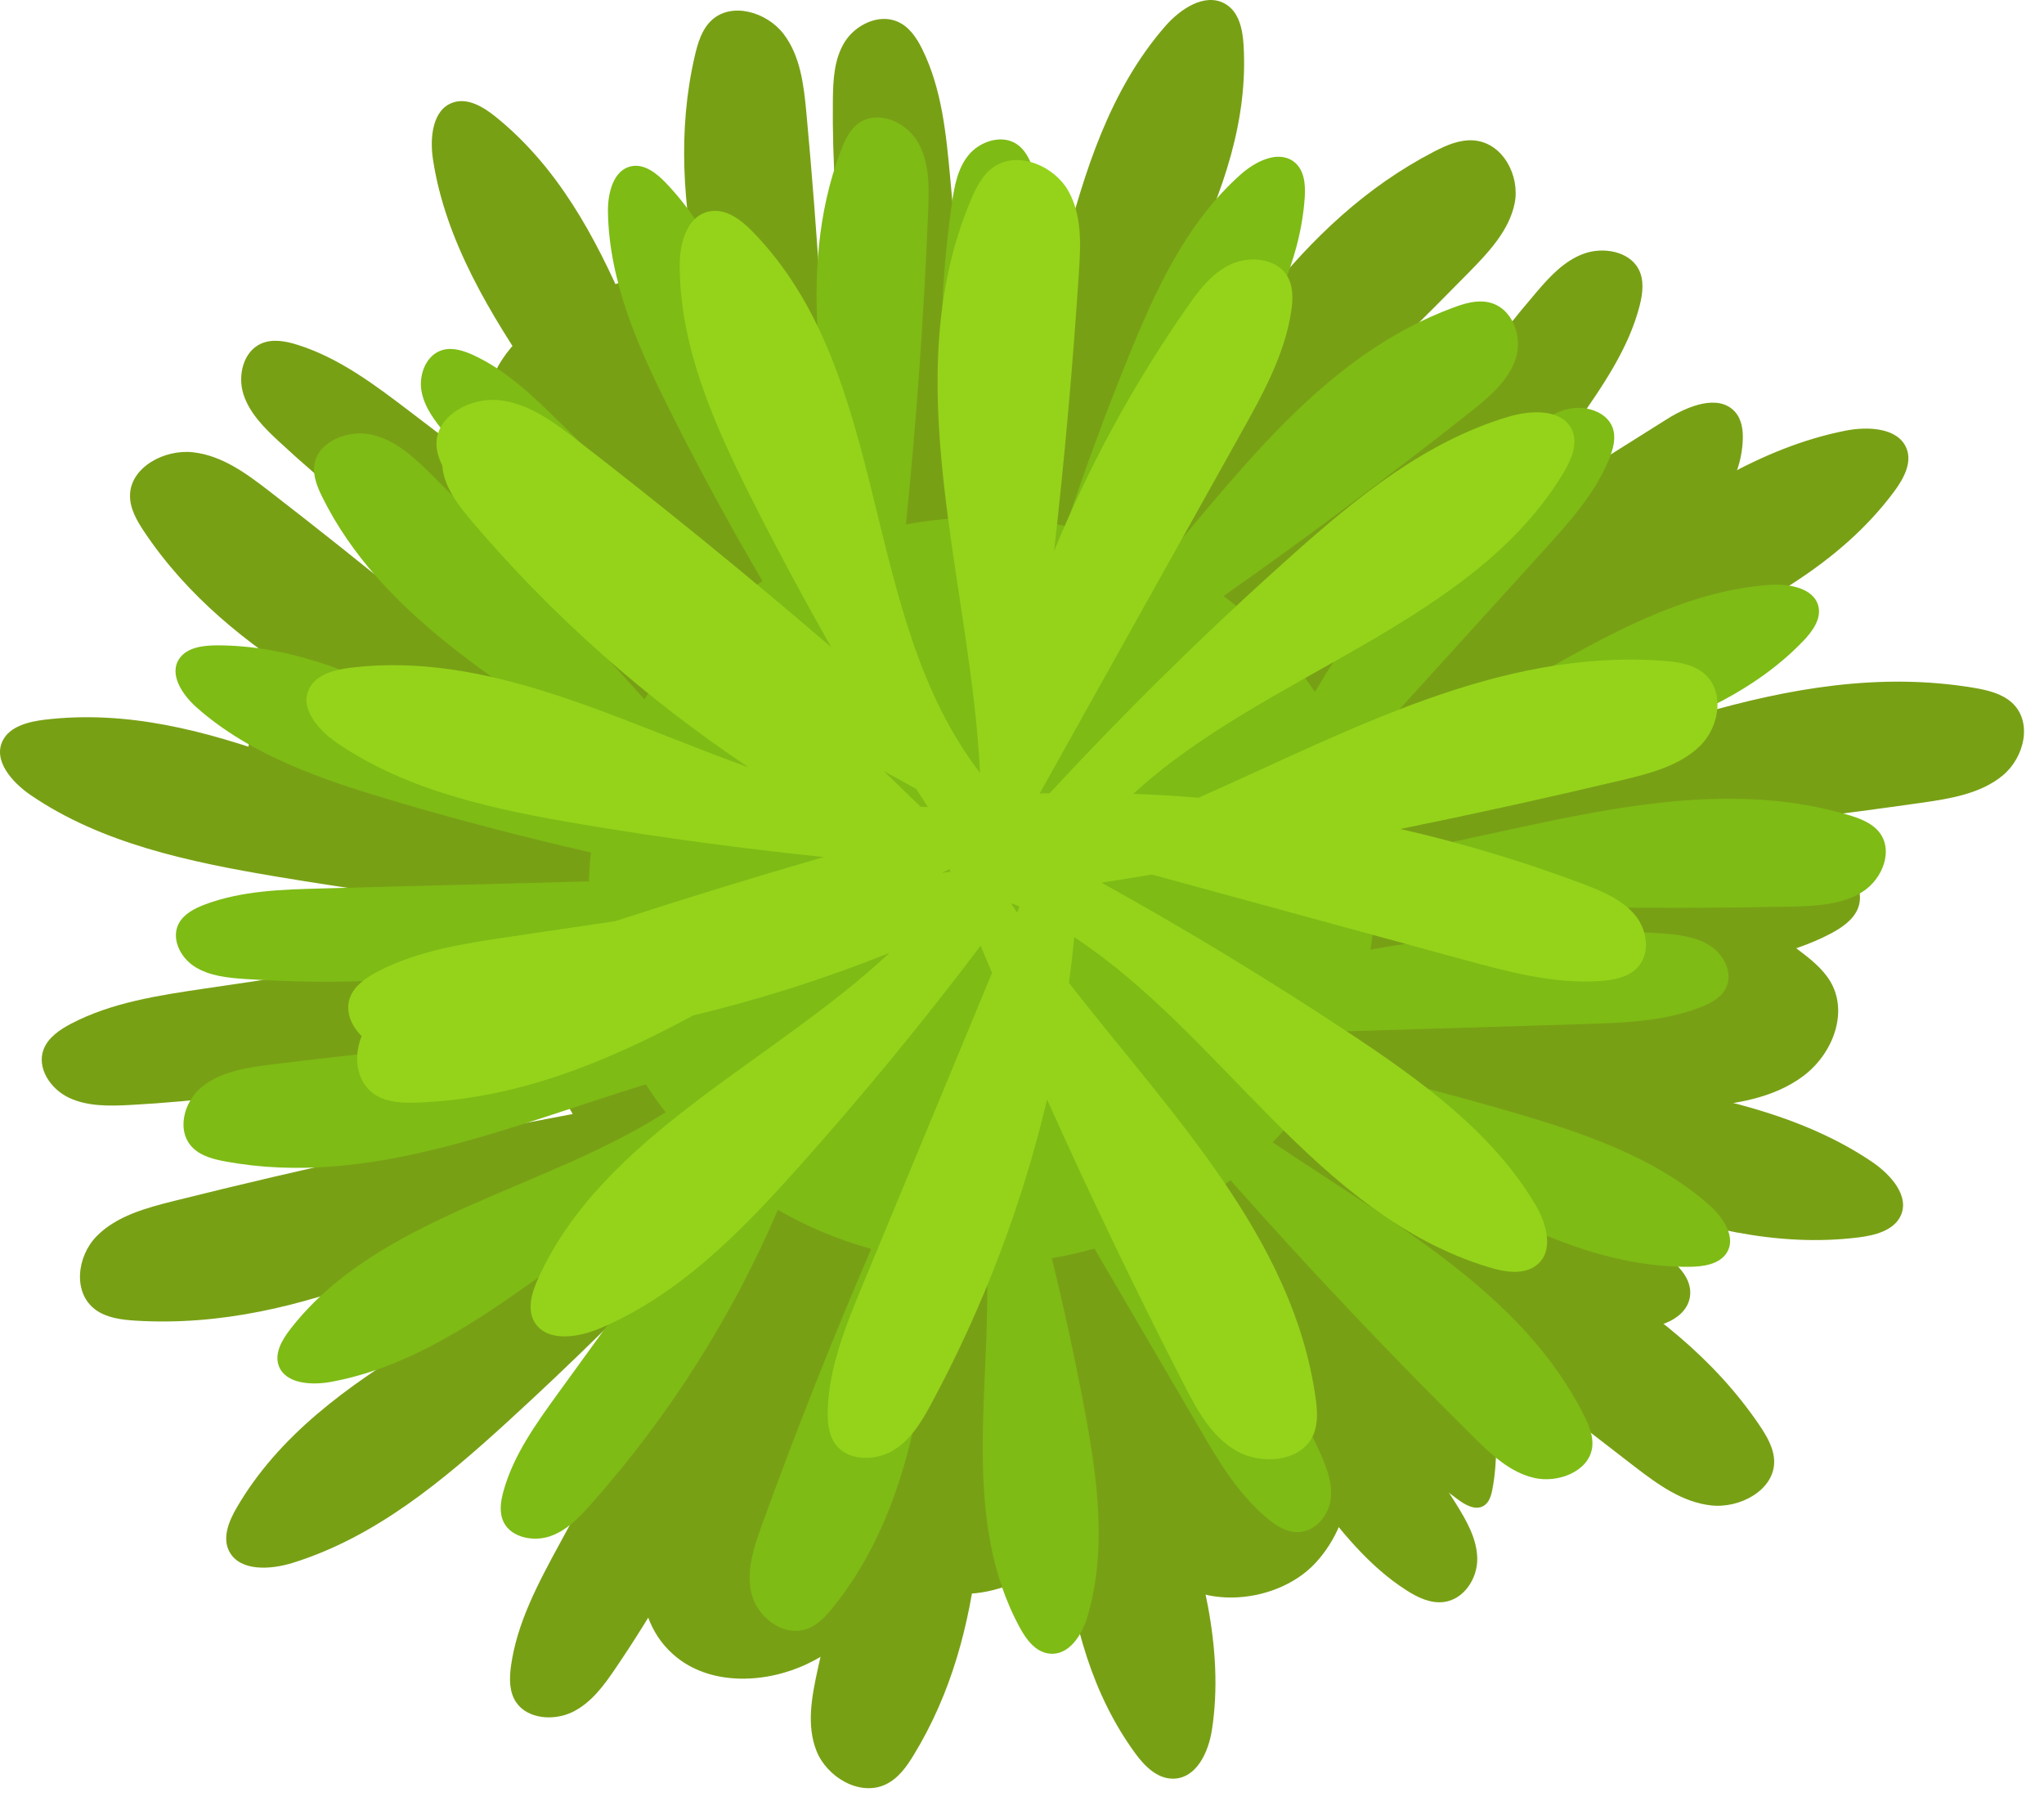 <svg width="70" height="62" viewBox="0 0 70 62" fill="none" xmlns="http://www.w3.org/2000/svg">
<path d="M40.645 18.352C42.578 16.352 44.992 14.774 47.651 13.774C48.654 13.396 49.752 13.098 50.801 13.336C52.397 13.699 53.455 15.283 53.519 16.839C53.583 18.395 52.831 19.89 51.846 21.135C50.63 22.672 49.009 23.948 47.114 24.624C45.22 25.3 43.046 25.341 41.193 24.569C40.543 24.298 39.873 23.839 39.801 23.169C39.771 22.888 39.854 22.606 39.951 22.339C40.691 20.31 42.374 18.609 44.462 17.782L40.645 18.352Z" fill="#78A015"/>
<path d="M12.389 29.114C11.093 28.961 9.773 28.451 9.02 27.439C8.267 26.427 8.292 24.85 9.313 24.078C10.051 23.52 11.095 23.484 11.902 23.02C12.946 22.42 13.428 21.07 12.983 19.991C12.844 19.655 12.627 19.34 12.589 18.982C12.5 18.123 13.438 17.506 14.292 17.208C15.145 16.91 16.142 16.644 16.536 15.867C16.867 15.214 16.637 14.442 16.695 13.72C16.803 12.384 17.9 11.298 19.104 10.598C21.458 9.231 24.38 8.919 27.1 9.359C27.763 9.466 28.43 9.62 29.005 9.95C30.112 10.585 30.715 11.764 31.259 12.877C32.687 15.801 34.148 19.021 33.303 22.142C32.907 23.604 32.023 24.913 30.971 26.047C28.036 29.209 23.66 31.121 19.221 31.182C18.008 31.199 16.562 30.934 16.089 29.874L12.389 29.114Z" fill="#78A015"/>
<path d="M24.568 45.755C23.747 47.396 23.048 49.092 22.478 50.826C21.811 52.852 21.474 55.419 23.192 56.778C24.407 57.74 26.256 57.656 27.667 56.978C29.078 56.3 30.152 55.138 31.188 54.003C32.916 55.311 35.628 54.256 36.888 52.533C37.137 52.193 37.398 51.799 37.824 51.712C38.714 51.529 39.113 52.69 39.567 53.439C40.637 55.205 43.665 55.051 45.069 53.511C46.473 51.971 46.525 49.67 45.953 47.708C47.137 49.057 48.475 50.285 49.937 51.363C50.182 51.544 50.509 51.729 50.784 51.59C50.985 51.488 51.06 51.253 51.103 51.041C51.318 49.977 51.193 48.872 51.384 47.804C51.575 46.736 52.212 45.618 53.314 45.332C54.147 45.117 55.019 45.427 55.88 45.491C56.741 45.555 57.807 45.175 57.881 44.358C57.946 43.64 57.218 43.117 56.617 42.676C55.433 41.809 54.447 40.7 53.743 39.448C53.63 39.246 53.521 39.018 53.581 38.797C53.664 38.492 54.022 38.343 54.342 38.26C55.576 37.943 56.875 37.986 58.15 37.908C59.425 37.83 60.754 37.605 61.757 36.853C62.761 36.102 63.309 34.689 62.69 33.628C62.422 33.169 61.979 32.829 61.547 32.501C59.911 31.261 58.229 29.997 56.241 29.376C54.461 28.819 52.548 28.813 50.673 28.814C47.081 28.814 43.456 28.817 39.949 29.552C37.756 30.012 35.609 30.766 33.756 31.971C30.519 34.075 28.41 37.376 26.399 40.574L24.568 45.755Z" fill="#78A015"/>
<path d="M48.823 19.55C51.581 17.816 54.339 16.082 57.098 14.348C57.808 13.902 58.85 13.488 59.41 14.096C59.645 14.352 59.697 14.716 59.685 15.056C59.61 17.282 57.453 18.835 55.666 20.279C52.198 23.082 49.412 26.685 45.503 28.904C45.11 29.128 44.677 29.342 44.221 29.306C43.531 29.253 43.015 28.616 42.918 27.965C42.822 27.315 43.052 26.662 43.32 26.057C43.981 24.568 44.902 23.183 46.034 21.975L48.823 19.55Z" fill="#78A015"/>
<path d="M68.899 24.064C68.55 23.748 68.053 23.633 67.577 23.554C61.207 22.5 55.105 25.713 48.875 27.531C48.814 27.269 48.747 27.009 48.672 26.752C53.548 22.784 61.143 21.862 64.873 16.828C65.195 16.392 65.493 15.845 65.288 15.349C64.996 14.644 63.967 14.597 63.186 14.753C60.262 15.337 57.734 17.03 55.368 18.762C52.797 20.645 50.305 22.623 47.897 24.69C47.764 24.406 47.623 24.127 47.473 23.852C49.656 20.72 51.84 17.588 54.023 14.456C54.895 13.205 55.783 11.921 56.154 10.462C56.259 10.046 56.316 9.589 56.111 9.208C55.785 8.605 54.9 8.447 54.233 8.691C53.567 8.936 53.075 9.472 52.625 9.999C49.729 13.382 47.37 17.178 45.639 21.215C44.472 19.869 43.063 18.72 41.475 17.826C44.502 15.073 47.447 12.239 50.305 9.329C50.985 8.636 51.688 7.888 51.873 6.957C52.057 6.027 51.476 4.895 50.483 4.81C50.002 4.768 49.538 4.972 49.114 5.191C44.409 7.627 41.771 12.247 38.908 16.663C38.36 16.47 37.798 16.306 37.223 16.171C39.126 11.265 42.91 6.731 42.587 1.525C42.554 0.993 42.428 0.389 41.942 0.122C41.252 -0.257 40.415 0.314 39.906 0.897C38.001 3.083 37.132 5.901 36.416 8.655C35.802 11.017 35.267 13.397 34.807 15.79C34.353 15.752 33.893 15.731 33.429 15.731C33.132 12.513 32.836 9.296 32.54 6.079C32.402 4.585 32.255 3.055 31.589 1.694C31.399 1.307 31.143 0.915 30.733 0.739C30.083 0.459 29.286 0.858 28.925 1.443C28.564 2.028 28.531 2.739 28.523 3.417C28.476 7.67 29.086 11.928 30.315 16.018C29.664 16.14 29.026 16.3 28.406 16.496C28.268 12.281 28.004 8.068 27.616 3.865C27.528 2.923 27.414 1.925 26.839 1.168C26.264 0.412 25.059 0.055 24.372 0.692C24.039 1.001 23.899 1.463 23.796 1.908C22.601 7.053 24.581 12.23 26.093 17.427C25.639 17.652 25.197 17.898 24.769 18.162C22.106 13.434 21.199 7.413 16.976 4.001C16.56 3.665 16.032 3.346 15.53 3.506C14.814 3.733 14.713 4.704 14.827 5.454C15.253 8.261 16.8 10.771 18.395 13.13C19.853 15.287 21.382 17.395 22.976 19.453C22.673 19.705 22.38 19.968 22.098 20.242C19.415 18.196 16.732 16.15 14.049 14.104C12.853 13.192 11.625 12.263 10.197 11.812C9.79 11.683 9.338 11.597 8.95 11.765C8.334 12.032 8.13 12.859 8.338 13.506C8.546 14.153 9.052 14.656 9.551 15.119C12.727 18.066 16.333 20.543 20.209 22.453C19.704 23.176 19.262 23.942 18.892 24.745C15.747 22.015 12.519 19.37 9.214 16.816C8.441 16.219 7.607 15.603 6.617 15.491C5.627 15.378 4.476 16.004 4.453 16.951C4.441 17.409 4.686 17.835 4.946 18.222C7.882 22.608 13.072 24.798 18 27.278C17.87 27.796 17.768 28.324 17.697 28.861C12.261 27.45 7.122 23.978 1.529 24.65C0.973 24.717 0.346 24.877 0.099 25.355C-0.254 26.034 0.402 26.788 1.05 27.231C3.474 28.89 6.494 29.523 9.437 30.018C12.136 30.471 14.851 30.838 17.576 31.122C17.585 31.514 17.61 31.903 17.651 32.288C14.097 32.812 10.543 33.337 6.989 33.861C5.427 34.092 3.83 34.334 2.445 35.056C2.05 35.262 1.655 35.53 1.497 35.931C1.247 36.566 1.72 37.293 2.359 37.596C2.998 37.899 3.747 37.883 4.46 37.845C9.164 37.592 13.824 36.651 18.233 35.076C18.574 36.158 19.039 37.19 19.614 38.155C15.034 39.011 10.482 40.002 5.968 41.13C5.004 41.371 3.988 41.647 3.309 42.34C2.63 43.033 2.484 44.285 3.276 44.861C3.659 45.139 4.166 45.203 4.648 45.232C10.46 45.586 15.661 42.52 21.011 40.119C21.308 40.474 21.62 40.815 21.949 41.142C17.5 44.855 10.983 46.69 8.104 51.641C7.833 52.107 7.6 52.682 7.86 53.153C8.231 53.824 9.259 53.765 10.018 53.53C12.858 52.648 15.178 50.705 17.332 48.74C19.503 46.759 21.597 44.702 23.611 42.578C23.881 42.78 24.159 42.973 24.443 43.158C22.682 46.4 20.921 49.641 19.16 52.883C18.436 54.216 17.7 55.584 17.498 57.072C17.441 57.496 17.436 57.957 17.684 58.314C18.077 58.88 18.975 58.946 19.609 58.635C20.244 58.323 20.672 57.739 21.059 57.17C23.711 53.276 25.706 48.98 26.957 44.498C28.194 45.022 29.514 45.4 30.893 45.609C29.817 49.436 28.853 53.291 28.005 57.169C27.803 58.096 27.611 59.083 27.962 59.969C28.313 60.855 29.428 61.536 30.323 61.12C30.757 60.918 31.043 60.516 31.285 60.119C33.887 55.864 33.719 50.813 33.736 45.794C34.365 45.782 34.985 45.735 35.594 45.655C36.436 50.581 35.904 55.963 38.869 60.038C39.187 60.476 39.626 60.93 40.187 60.919C40.984 60.903 41.387 60.003 41.503 59.254C41.938 56.447 41.139 53.609 40.246 50.902C39.603 48.955 38.906 47.023 38.158 45.11C38.723 44.941 39.274 44.743 39.809 44.518C41.528 46.744 43.248 48.969 44.967 51.195C45.902 52.405 46.864 53.64 48.177 54.474C48.551 54.712 48.984 54.922 49.431 54.87C50.14 54.789 50.602 54.055 50.591 53.377C50.58 52.699 50.22 52.075 49.856 51.492C47.896 48.353 45.52 45.449 42.809 42.862C43.55 42.342 44.243 41.763 44.877 41.131C48.477 44.283 52.187 47.324 55.998 50.245C56.774 50.839 57.611 51.452 58.601 51.56C59.592 51.669 60.74 51.038 60.759 50.092C60.768 49.633 60.521 49.208 60.261 48.822C57.143 44.21 51.532 42.047 46.362 39.412C46.66 39.011 46.937 38.595 47.193 38.166C52.735 39.508 57.967 43.086 63.649 42.381C64.205 42.312 64.831 42.149 65.076 41.671C65.426 40.99 64.766 40.238 64.117 39.798C61.686 38.149 58.663 37.527 55.718 37.045C53.236 36.638 50.742 36.306 48.239 36.043C48.422 35.579 48.582 35.105 48.717 34.621C51.861 34.145 55.005 33.668 58.149 33.191C59.709 32.955 61.306 32.706 62.688 31.979C63.082 31.771 63.476 31.502 63.632 31.101C63.879 30.465 63.403 29.739 62.762 29.439C62.122 29.138 61.373 29.157 60.66 29.198C56.782 29.422 52.934 30.113 49.235 31.243C49.24 31.084 49.243 30.924 49.243 30.764C49.243 30.256 49.217 29.753 49.164 29.258C54.729 28.868 60.279 28.281 65.797 27.496C66.783 27.356 67.825 27.186 68.579 26.566C69.333 25.947 69.62 24.718 68.899 24.064Z" fill="#78A015"/>
<path d="M64.331 28.47C64.072 28.168 63.666 28.02 63.274 27.905C58.019 26.367 52.509 28.457 47.047 29.355C47.026 29.128 46.998 28.902 46.964 28.677C51.526 25.827 58.037 25.822 61.753 21.956C62.074 21.621 62.386 21.189 62.27 20.75C62.103 20.126 61.24 19.981 60.564 20.034C58.031 20.229 55.708 21.399 53.516 22.62C51.134 23.945 48.808 25.361 46.543 26.859C46.463 26.606 46.376 26.356 46.28 26.109C48.476 23.689 50.672 21.27 52.868 18.85C53.745 17.883 54.639 16.89 55.116 15.698C55.252 15.358 55.352 14.977 55.222 14.636C55.015 14.093 54.286 13.87 53.696 14.008C53.107 14.147 52.631 14.549 52.192 14.947C49.366 17.506 46.948 20.468 45.031 23.698C44.199 22.444 43.139 21.331 41.901 20.415C44.766 18.401 47.571 16.31 50.31 14.146C50.962 13.631 51.64 13.071 51.901 12.305C52.161 11.539 51.799 10.525 50.971 10.352C50.57 10.268 50.156 10.392 49.773 10.534C45.529 12.109 42.782 15.738 39.867 19.172C39.427 18.954 38.971 18.758 38.502 18.585C40.661 14.641 44.365 11.201 44.682 6.776C44.714 6.325 44.675 5.802 44.296 5.528C43.757 5.137 42.986 5.534 42.491 5.974C40.636 7.623 39.586 9.913 38.67 12.163C37.885 14.093 37.165 16.046 36.507 18.018C36.128 17.939 35.742 17.875 35.35 17.828C35.464 15.083 35.578 12.339 35.691 9.595C35.744 8.32 35.793 7.015 35.384 5.8C35.268 5.453 35.097 5.096 34.771 4.906C34.254 4.604 33.536 4.86 33.166 5.316C32.795 5.773 32.687 6.369 32.603 6.94C32.083 10.523 32.116 14.177 32.691 17.753C32.128 17.789 31.572 17.86 31.026 17.962C31.386 14.392 31.64 10.811 31.787 7.226C31.82 6.422 31.836 5.569 31.437 4.872C31.037 4.175 30.061 3.751 29.41 4.219C29.094 4.445 28.923 4.821 28.786 5.186C27.197 9.405 28.282 13.973 28.97 18.512C28.561 18.655 28.161 18.818 27.77 18.997C26.058 14.737 25.973 9.565 22.796 6.257C22.484 5.932 22.074 5.609 21.632 5.692C21.003 5.811 20.808 6.62 20.82 7.264C20.861 9.676 21.883 11.95 22.962 14.103C23.948 16.07 25 18.005 26.112 19.903C25.828 20.085 25.551 20.277 25.282 20.479C23.25 18.48 21.218 16.481 19.186 14.482C18.28 13.591 17.349 12.682 16.195 12.156C15.866 12.006 15.495 11.888 15.148 11.99C14.598 12.152 14.333 12.829 14.435 13.396C14.537 13.963 14.908 14.439 15.276 14.88C17.623 17.69 20.385 20.146 23.439 22.153C22.93 22.711 22.471 23.312 22.069 23.952C19.724 21.329 17.3 18.769 14.8 16.278C14.215 15.695 13.581 15.09 12.759 14.895C11.936 14.699 10.895 15.11 10.768 15.906C10.707 16.292 10.866 16.676 11.04 17.029C13.022 21.028 17.152 23.404 21.03 25.997C20.862 26.421 20.716 26.856 20.595 27.302C16.169 25.558 12.226 22.106 7.432 22.103C6.955 22.103 6.409 22.174 6.146 22.552C5.772 23.089 6.24 23.792 6.736 24.232C8.593 25.878 11.07 26.72 13.496 27.436C15.722 28.094 17.971 28.68 20.237 29.197C20.201 29.529 20.179 29.86 20.169 30.188C17.112 30.269 14.055 30.349 10.997 30.43C9.654 30.465 8.278 30.506 7.028 30.975C6.672 31.108 6.309 31.294 6.13 31.616C5.847 32.126 6.164 32.788 6.669 33.109C7.174 33.429 7.808 33.492 8.413 33.532C12.41 33.798 16.448 33.479 20.345 32.599C20.51 33.547 20.786 34.465 21.162 35.337C17.202 35.593 13.25 35.966 9.314 36.457C8.473 36.562 7.585 36.692 6.934 37.208C6.283 37.723 6.019 38.764 6.622 39.33C6.913 39.605 7.334 39.709 7.737 39.783C12.6 40.674 17.334 38.617 22.118 37.137C22.329 37.466 22.554 37.786 22.794 38.095C18.622 40.775 12.917 41.659 9.928 45.542C9.647 45.907 9.386 46.368 9.552 46.793C9.789 47.396 10.663 47.451 11.329 47.33C13.825 46.876 16.001 45.473 18.041 44.035C20.097 42.585 22.095 41.063 24.035 39.476C24.239 39.674 24.452 39.865 24.67 40.05C22.819 42.605 20.967 45.161 19.115 47.716C18.354 48.767 17.578 49.846 17.24 51.081C17.143 51.432 17.088 51.821 17.256 52.147C17.523 52.665 18.274 52.812 18.844 52.614C19.414 52.416 19.841 51.967 20.233 51.526C22.91 48.511 25.078 45.09 26.64 41.437C27.624 42.005 28.695 42.458 29.835 42.775C28.494 45.893 27.246 49.047 26.092 52.233C25.817 52.994 25.543 53.807 25.739 54.59C25.935 55.373 26.799 56.061 27.602 55.801C27.99 55.675 28.277 55.365 28.526 55.055C31.202 51.73 31.631 47.453 32.212 43.221C32.744 43.274 33.272 43.298 33.795 43.292C33.949 47.533 32.892 52.019 34.933 55.759C35.152 56.161 35.47 56.589 35.945 56.636C36.619 56.704 37.061 55.986 37.243 55.365C37.927 53.042 37.574 50.567 37.127 48.193C36.804 46.484 36.435 44.784 36.02 43.093C36.516 43.009 37.002 42.898 37.48 42.763C38.679 44.815 39.877 46.868 41.077 48.92C41.728 50.036 42.4 51.176 43.414 52.014C43.702 52.252 44.044 52.473 44.427 52.475C45.034 52.479 45.507 51.907 45.574 51.334C45.641 50.761 45.408 50.198 45.167 49.669C43.868 46.821 42.192 44.129 40.198 41.671C40.882 41.308 41.531 40.89 42.138 40.421C44.819 43.447 47.604 46.39 50.489 49.242C51.077 49.822 51.713 50.425 52.536 50.617C53.36 50.809 54.4 50.394 54.523 49.598C54.582 49.212 54.422 48.828 54.246 48.476C52.138 44.267 47.648 41.872 43.585 39.123C43.881 38.814 44.162 38.492 44.427 38.156C48.95 39.852 52.959 43.404 57.832 43.388C58.309 43.386 58.855 43.312 59.117 42.934C59.488 42.395 59.017 41.694 58.519 41.256C56.654 39.617 54.174 38.785 51.745 38.078C49.697 37.483 47.63 36.948 45.549 36.471C45.756 36.099 45.944 35.715 46.112 35.321C48.819 35.239 51.525 35.157 54.231 35.075C55.574 35.034 56.949 34.987 58.197 34.514C58.553 34.38 58.916 34.192 59.093 33.87C59.373 33.358 59.053 32.697 58.547 32.379C58.041 32.06 57.407 32 56.801 31.962C53.504 31.756 50.18 31.948 46.931 32.523C46.954 32.39 46.975 32.256 46.993 32.121C47.05 31.692 47.084 31.265 47.096 30.841C51.835 31.08 56.583 31.15 61.327 31.05C62.174 31.032 63.072 30.994 63.778 30.548C64.484 30.103 64.866 29.095 64.331 28.47Z" fill="#7EBB15"/>
<path d="M58.231 25.536C58.918 24.85 59.079 23.6 58.295 23.016C57.915 22.733 57.408 22.664 56.927 22.63C51.316 22.226 46.237 25.02 41.048 27.322C40.305 27.26 39.559 27.216 38.813 27.189C43.296 23.059 50.439 21.388 53.55 16.183C53.826 15.72 54.066 15.148 53.811 14.673C53.449 13.998 52.42 14.046 51.659 14.273C48.808 15.123 46.465 17.04 44.286 18.982C41.37 21.581 38.587 24.315 35.948 27.168C35.833 27.171 35.719 27.173 35.605 27.176C37.906 23.057 40.207 18.938 42.509 14.819C43.249 13.494 44.002 12.134 44.222 10.648C44.285 10.225 44.295 9.764 44.051 9.404C43.666 8.834 42.768 8.758 42.13 9.063C41.492 9.367 41.057 9.946 40.663 10.511C38.833 13.132 37.303 15.94 36.1 18.869C36.46 15.684 36.744 12.492 36.951 9.294C37.013 8.35 37.054 7.347 36.574 6.518C36.093 5.688 34.887 5.165 34.063 5.698C33.664 5.957 33.442 6.394 33.261 6.819C30.656 12.963 33.235 19.854 33.563 26.47C29.381 21.044 30.583 12.857 25.768 7.927C25.386 7.537 24.884 7.147 24.331 7.234C23.544 7.357 23.28 8.303 23.278 9.06C23.27 11.897 24.487 14.597 25.778 17.156C26.631 18.846 27.529 20.515 28.465 22.165C25.613 19.717 22.693 17.338 19.71 15.034C18.937 14.436 18.103 13.82 17.113 13.708C16.123 13.595 14.972 14.222 14.949 15.168C14.942 15.44 15.026 15.7 15.149 15.948C15.152 16.002 15.158 16.056 15.166 16.109C15.279 16.778 15.729 17.347 16.177 17.875C18.895 21.077 22.091 23.912 25.633 26.279C21.12 24.673 16.733 22.302 12.025 22.867C11.469 22.934 10.842 23.094 10.595 23.572C10.242 24.251 10.899 25.005 11.546 25.448C13.97 27.107 16.991 27.741 19.933 28.235C22.678 28.695 25.439 29.068 28.21 29.353C25.817 30.047 23.437 30.779 21.071 31.549C19.876 31.726 18.681 31.902 17.485 32.079C15.924 32.309 14.326 32.551 12.941 33.273C12.546 33.479 12.151 33.748 11.993 34.148C11.811 34.611 12.014 35.124 12.386 35.485C12.085 36.215 12.207 37.121 12.896 37.525C13.307 37.765 13.819 37.78 14.301 37.763C17.699 37.643 20.765 36.383 23.738 34.779C26.033 34.227 28.285 33.51 30.466 32.634C26.436 36.404 20.643 38.863 18.421 43.807C18.201 44.297 18.031 44.891 18.34 45.335C18.78 45.967 19.797 45.81 20.526 45.504C23.258 44.354 25.359 42.199 27.294 40.037C29.5 37.571 31.598 35.02 33.584 32.391C33.713 32.702 33.843 33.012 33.973 33.322C32.5 36.876 31.027 40.429 29.554 43.983C28.975 45.379 28.388 46.811 28.346 48.311C28.334 48.738 28.378 49.197 28.663 49.529C29.113 50.054 30.014 50.034 30.612 49.663C31.21 49.292 31.574 48.67 31.899 48.066C33.672 44.774 35.003 41.268 35.859 37.66C37.338 40.959 38.905 44.221 40.559 47.444C40.995 48.295 41.479 49.187 42.328 49.684C43.176 50.182 44.497 50.073 44.938 49.224C45.151 48.813 45.118 48.328 45.054 47.874C44.289 42.405 40.125 38.167 36.607 33.664C36.678 33.144 36.74 32.623 36.791 32.1C41.871 35.441 45.063 41.611 51.002 43.407C51.536 43.569 52.176 43.673 52.612 43.339C53.233 42.864 52.972 41.917 52.581 41.257C51.117 38.784 48.657 37.003 46.207 35.38C43.454 33.556 40.623 31.839 37.725 30.232C38.3 30.142 38.875 30.049 39.449 29.954C43.01 30.926 46.57 31.898 50.131 32.87C51.65 33.285 53.206 33.703 54.783 33.601C55.232 33.572 55.71 33.486 56.03 33.186C56.539 32.71 56.432 31.861 55.986 31.331C55.541 30.801 54.854 30.517 54.19 30.267C52.163 29.503 50.078 28.877 47.957 28.392C50.5 27.876 53.034 27.317 55.557 26.717C56.524 26.486 57.544 26.221 58.231 25.536ZM30.268 26.411C30.642 26.612 31.014 26.816 31.381 27.025C31.511 27.232 31.644 27.437 31.776 27.642C31.693 27.639 31.61 27.634 31.527 27.629C31.107 27.223 30.687 26.817 30.268 26.411ZM32.516 29.768C32.528 29.797 32.539 29.826 32.551 29.855C32.454 29.869 32.356 29.884 32.259 29.898C32.345 29.854 32.43 29.811 32.516 29.768ZM34.831 31.253C34.767 31.159 34.703 31.064 34.64 30.97C34.648 30.959 34.655 30.949 34.663 30.939C34.747 30.975 34.832 31.012 34.915 31.051C34.887 31.118 34.859 31.186 34.831 31.253Z" fill="#94D31A"/>
</svg>

